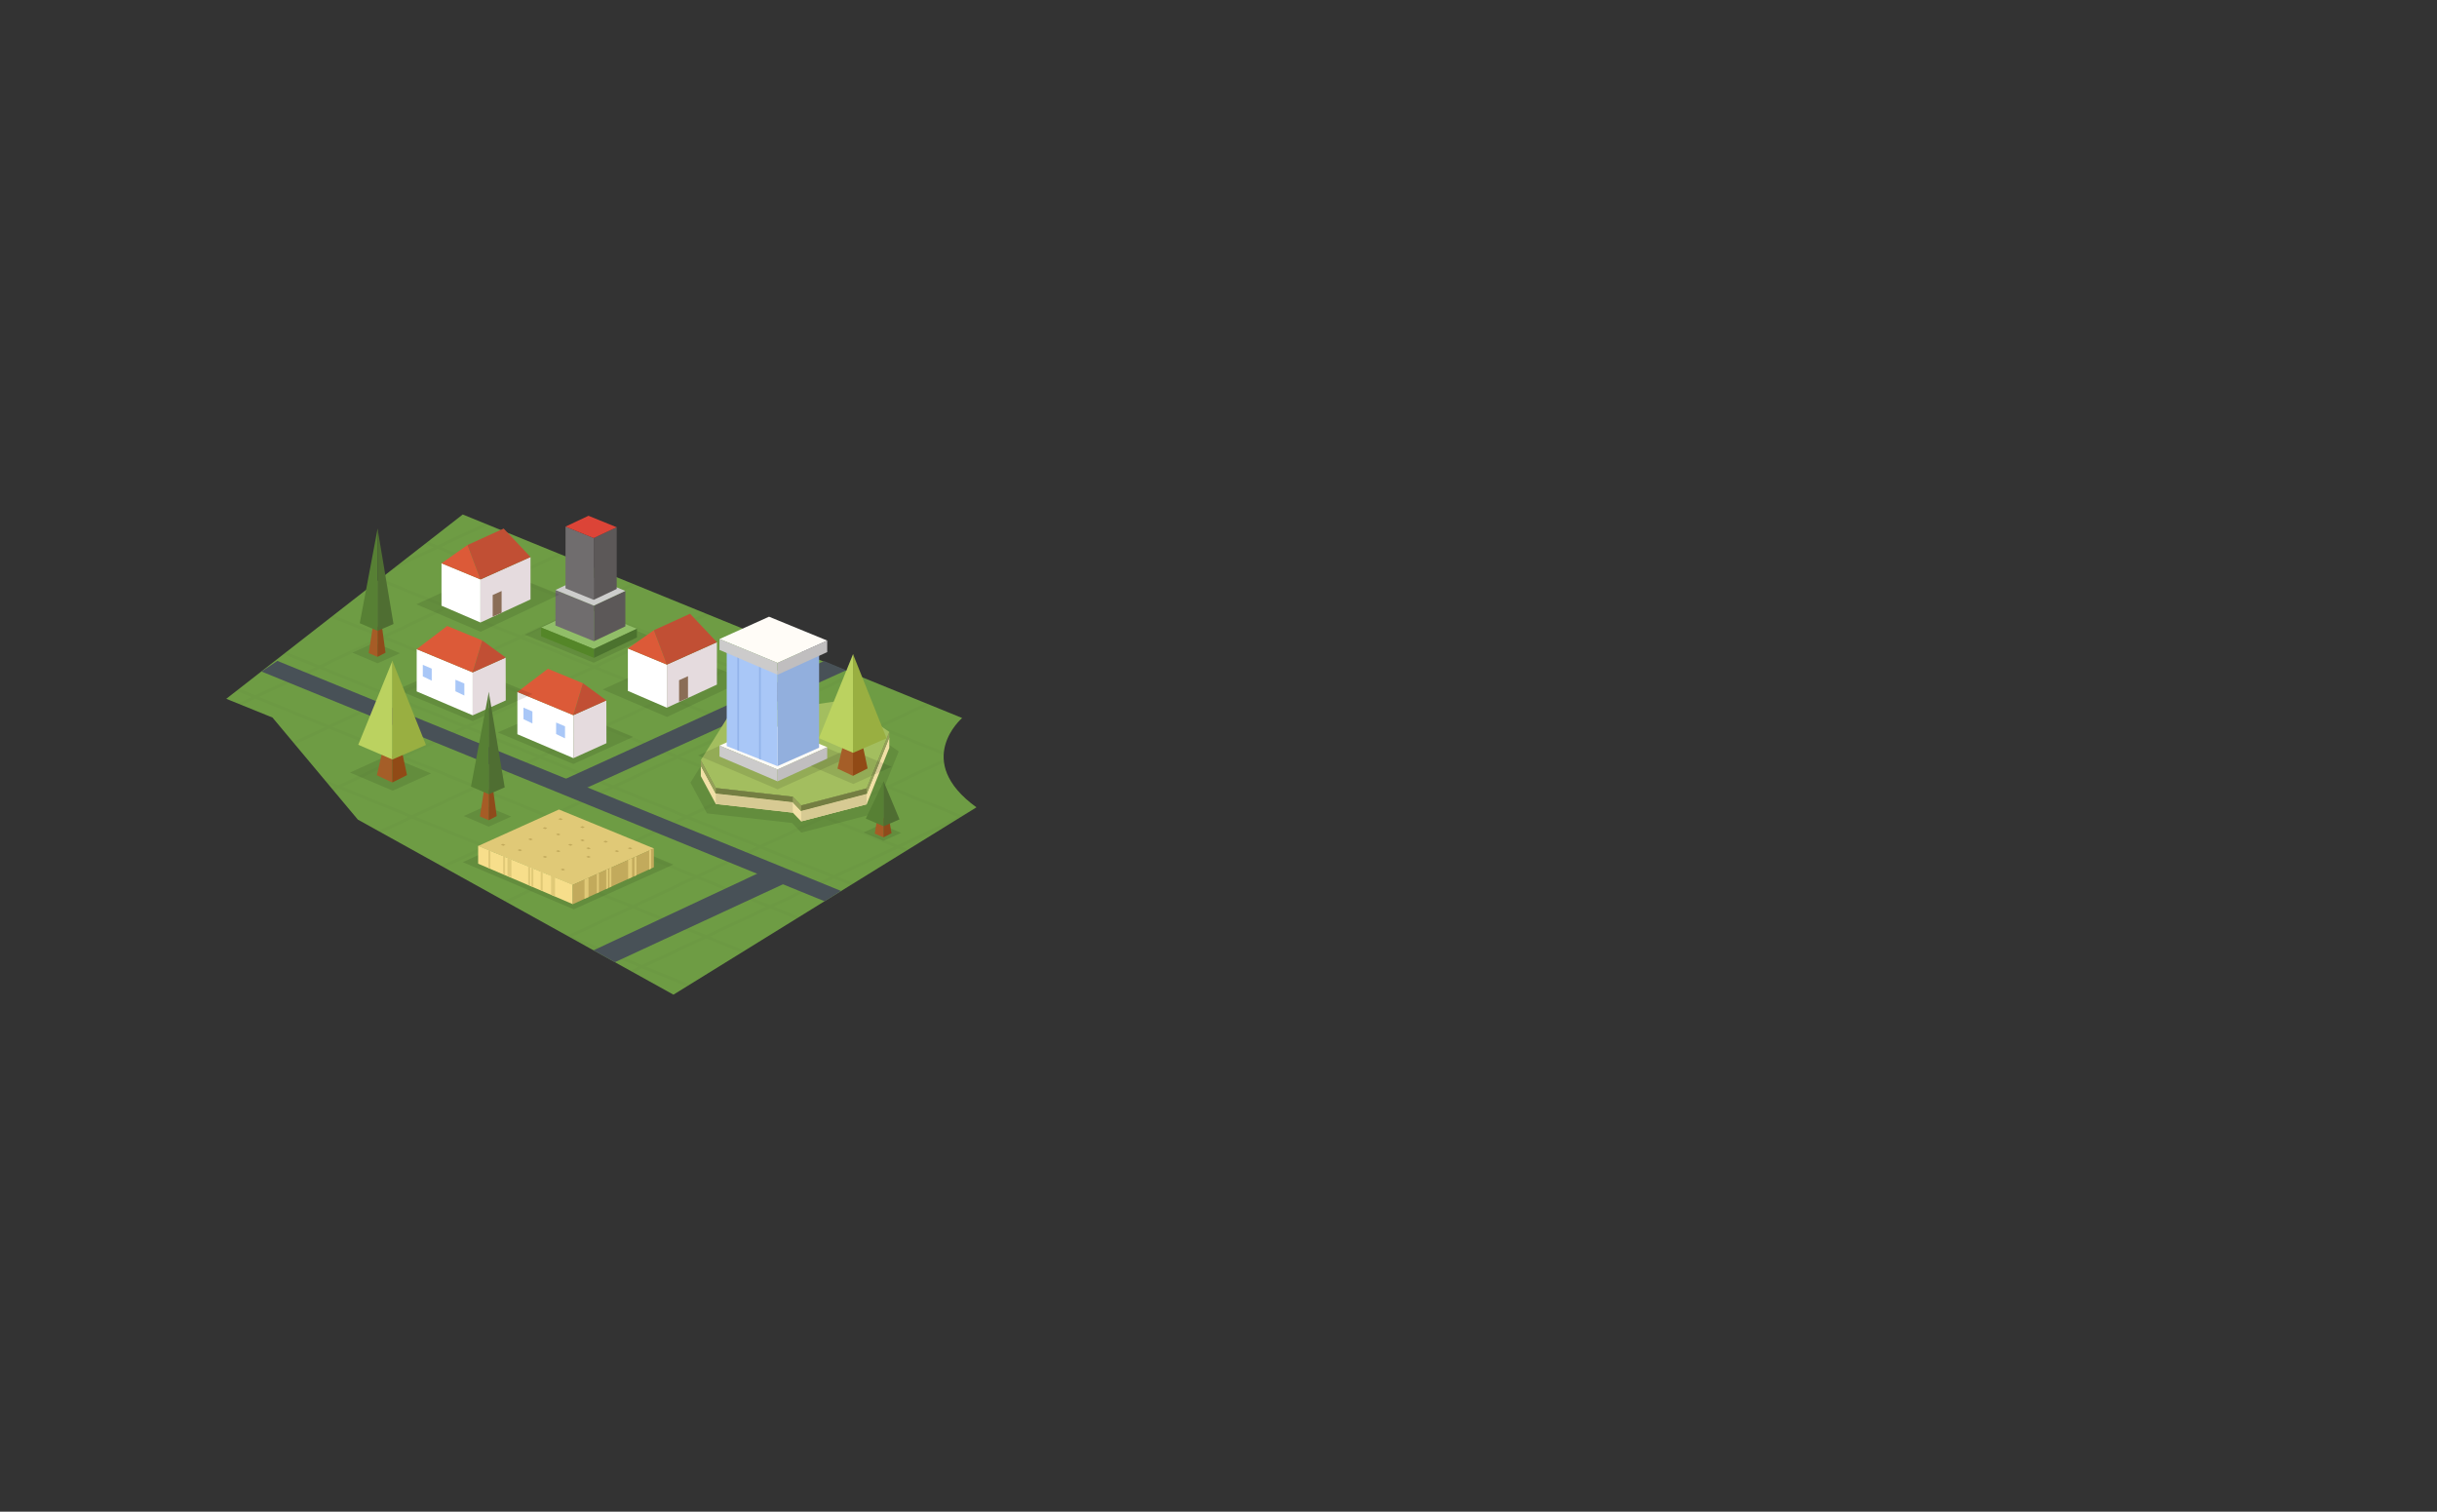 <svg xmlns="http://www.w3.org/2000/svg" xmlns:xlink="http://www.w3.org/1999/xlink" width="819" height="508"><rect width="100%" height="100%" fill="#333333" stroke="none"/><path fill="#6E9C44" d="M328.151 271.303c-21.599-15.635-4.809-30.019-4.809-30.019l-167.831-68.39-79.473 61.941 15.538 6.297 28.674 34.289 106.073 58.836"/><defs><path id="a" d="M328.151 271.303c-21.599-15.635-4.809-30.019-4.809-30.019l-167.831-68.39-79.473 61.941 15.538 6.297 28.674 34.289 106.073 58.836"/></defs><clipPath id="b"><use xlink:href="#a" overflow="visible"/></clipPath><g opacity=".02" clip-path="url(#b)"><defs><polygon id="c" opacity=".02" points="76.235,426.574 -27,259.279 256.976,67.296 300.363,74.311 530.492,57 785.75,184.102 829,259.242 577.897,402.119 559.696,402.119 375.696,475.613 301.696,493.844"/></defs><clipPath id="d"><use xlink:href="#c" overflow="visible"/></clipPath><g clip-path="url(#d)" stroke="#000" stroke-linejoin="bevel" stroke-miterlimit="10" fill="none"><line x1="-895.405" y1="22.525" x2="263.897" y2="495"/><line x1="-849.227" y1="22.525" x2="310.075" y2="495"/><line x1="-803.048" y1="22.525" x2="356.253" y2="495"/><line x1="-756.87" y1="22.525" x2="402.432" y2="495"/><line x1="-710.692" y1="22.525" x2="448.609" y2="495"/><line x1="-664.514" y1="22.525" x2="494.787" y2="495"/><line x1="-618.335" y1="22.525" x2="540.965" y2="495"/><line x1="-572.157" y1="22.525" x2="587.143" y2="495"/><line x1="-525.979" y1="22.525" x2="633.32" y2="495"/><line x1="-479.801" y1="22.525" x2="679.498" y2="495"/><line x1="-433.623" y1="22.525" x2="725.676" y2="495"/><line x1="-387.444" y1="22.525" x2="771.854" y2="495"/><line x1="-341.266" y1="22.525" x2="818.031" y2="495"/><line x1="-295.088" y1="22.525" x2="864.209" y2="495"/><line x1="-248.91" y1="22.525" x2="910.387" y2="495"/><line x1="-202.731" y1="22.525" x2="956.564" y2="495"/><line x1="-156.553" y1="22.525" x2="1002.742" y2="495"/><line x1="-110.375" y1="22.525" x2="1048.92" y2="495"/><line x1="-64.197" y1="22.525" x2="1095.098" y2="495"/><line x1="-18.019" y1="22.525" x2="1141.275" y2="495"/><line x1="28.16" y1="22.525" x2="1187.453" y2="495"/><line x1="74.338" y1="22.525" x2="1233.631" y2="495"/><line x1="120.516" y1="22.525" x2="1279.809" y2="495"/><line x1="166.694" y1="22.525" x2="1325.986" y2="495"/><line x1="212.873" y1="22.525" x2="1372.164" y2="495"/><line x1="259.051" y1="22.525" x2="1418.342" y2="495"/><line x1="305.229" y1="22.525" x2="1464.52" y2="495"/><line x1="351.407" y1="22.525" x2="1510.697" y2="495"/><line x1="397.585" y1="22.525" x2="1556.875" y2="495"/><line x1="443.764" y1="22.525" x2="1603.053" y2="495"/><line x1="351.407" y1="23.005" x2="-655.94" y2="495.479"/><line x1="397.585" y1="23.005" x2="-609.762" y2="495.479"/><line x1="443.764" y1="23.005" x2="-563.584" y2="495.479"/><line x1="489.941" y1="23.005" x2="-517.406" y2="495.479"/><line x1="536.119" y1="23.005" x2="-471.228" y2="495.479"/><line x1="582.297" y1="23.005" x2="-425.049" y2="495.479"/><line x1="628.475" y1="23.005" x2="-378.871" y2="495.479"/><line x1="674.652" y1="23.005" x2="-332.693" y2="495.479"/><line x1="720.83" y1="23.005" x2="-286.515" y2="495.479"/><line x1="767.008" y1="23.005" x2="-240.336" y2="495.479"/><line x1="813.186" y1="23.005" x2="-194.158" y2="495.479"/><line x1="859.363" y1="23.005" x2="-147.98" y2="495.479"/><line x1="905.541" y1="23.005" x2="-101.802" y2="495.479"/><line x1="951.719" y1="23.005" x2="-55.624" y2="495.479"/><line x1="997.896" y1="23.005" x2="-9.445" y2="495.479"/><line x1="1044.074" y1="23.005" x2="36.733" y2="495.479"/><line x1="1090.252" y1="23.005" x2="82.911" y2="495.479"/><line x1="1136.43" y1="23.005" x2="129.089" y2="495.479"/><line x1="1182.607" y1="23.005" x2="175.268" y2="495.479"/><line x1="1228.785" y1="23.005" x2="221.446" y2="495.479"/><line x1="1274.963" y1="23.005" x2="267.624" y2="495.479"/><line x1="1321.141" y1="23.005" x2="313.802" y2="495.479"/><line x1="1367.318" y1="23.005" x2="359.98" y2="495.479"/></g></g><polygon opacity=".1" points="199.531,222.706 218.536,213.817 195.272,204.356 176.344,213.263"/><polygon fill="#91BE68" points="199.55,218.089 214.05,211.308 196.3,204.089 181.858,210.884"/><polygon fill="#548628" points="181.858,212.511 181.858,213.843 199.609,221.075 199.608,218.103 181.858,210.884"/><path fill="#A4B5B7" d="M181.858 211.884"/><polygon fill="#4B722E" points="199.609,221.075 214.051,214.226 214.051,211.267 199.609,218.062"/><polygon fill="#706D6E" points="186.662,210.206 199.609,215.481 199.608,203.509 186.674,198.249"/><path fill="#A4B5B7" d="M181.858 206.29"/><polygon fill="#5C5858" points="199.609,215.481 210.166,210.481 210.166,198.565 199.609,203.468"/><polygon fill="#CDCDCC" points="199.579,203.517 210.166,198.565 197.205,193.296 186.662,198.257"/><polygon fill="#706D6E" points="190.048,197.712 199.529,201.575 199.529,180.808 190.057,176.956"/><path fill="#A4B5B7" d="M186.53 194.845"/><polygon fill="#5C5858" points="199.529,201.575 207.26,197.915 207.26,177.188 199.529,180.778"/><polygon fill="#DC4437" points="199.508,180.815 207.26,177.188 197.769,173.329 190.048,176.962"/><polyline fill="#485157" points="184.065,264.474 276.959,222.144 284.384,225.241 192.472,266.87"/><polyline fill="#485157" points="282.646,299.4 93.208,222.09 87.904,225.67 277.125,302.875"/><polygon opacity=".1" points="167.293,246.125 192.689,256.735 212.803,247.619 187.678,237.187"/><polygon fill="#fff" points="173.875,246.736 173.875,232.539 192.707,240.327 192.707,254.776"/><polygon fill="#E5DBDE" points="203.775,235.369 192.691,240.327 192.707,254.776 203.807,249.755"/><polygon fill="#DC5A38" points="173.875,232.533 184.125,224.742 195.916,229.61 192.676,240.336"/><polygon fill="#C14F34" points="203.791,235.369 195.916,229.61 192.707,240.327"/><polygon fill="#A9C7F7" points="186.887,246.681 189.887,248.118 189.887,244.077 186.887,242.806"/><polygon fill="#A9C7F7" points="175.928,241.681 178.928,243.118 178.928,239.077 175.928,237.806"/><polygon opacity=".1" points="188.08,199.772 161.514,212.299 139.918,203.066 166.248,191.067"/><polygon fill="#fff" points="148.373,203.544 148.373,189.273 161.477,194.706 161.477,209.193"/><polygon fill="#E5DBDE" points="178.291,187.194 161.477,194.716 161.477,209.193 178.291,201.435"/><polygon fill="#DC5A38" points="148.373,189.294 157.123,183.15 161.479,194.71"/><polygon fill="#8A6D56" points="168.576,205.918 165.576,207.213 165.576,199.959 168.576,198.604"/><polyline fill="#C14F34" points="161.479,194.71 178.291,187.189 169.271,177.62 157.123,183.15 161.479,194.71"/><polygon opacity=".1" points="133.456,231.739 158.853,242.35 178.966,233.233 153.841,222.801"/><polygon fill="#fff" points="140.038,232.351 140.038,218.153 158.87,225.942 158.87,240.391"/><polygon fill="#E5DBDE" points="169.938,220.984 158.854,225.942 158.87,240.391 169.97,235.37"/><polygon fill="#DC5A38" points="140.038,218.147 150.288,210.356 162.079,215.225 158.839,225.951"/><polygon fill="#C14F34" points="169.954,220.984 162.079,215.225 158.87,225.942"/><polygon fill="#A9C7F7" points="153.05,232.296 156.05,233.732 156.05,229.691 153.05,228.421"/><polygon fill="#A9C7F7" points="142.091,227.296 145.091,228.732 145.091,224.691 142.091,223.421"/><polygon opacity=".1" points="250.716,228.402 224.15,240.928 202.554,231.696 228.884,219.697"/><polygon fill="#fff" points="211.009,232.173 211.009,217.903 224.113,223.335 224.113,237.823"/><polygon fill="#E5DBDE" points="240.927,215.824 224.113,223.345 224.113,237.823 240.927,230.064"/><polygon fill="#DC5A38" points="211.009,217.923 219.759,211.78 224.115,223.339"/><polygon fill="#8A6D56" points="231.212,234.547 228.212,235.842 228.212,228.588 231.212,227.234"/><polyline fill="#C14F34" points="224.115,223.339 240.927,215.819 231.908,206.25 219.759,211.78 224.115,223.339"/><polygon opacity=".1" points="269.293,279.805 266.188,276.57 237.602,273.336 232.039,262.987 241.999,247.077 285.074,240.739 302.021,252.51 293.612,273.467"/><polygon fill="#A3BE5F" points="269.243,270.668 266.434,267.74 240.556,264.812 235.521,255.447 244.537,241.044 283.529,235.306 298.866,245.962 291.256,264.93"/><polygon fill="#F1E0A6" points="298.866,251.318 291.256,270.287 269.243,276.025 266.434,273.098 240.556,270.17 235.521,260.803 235.521,257.319 240.556,266.688 266.434,269.613 269.243,272.541 291.256,266.804 298.866,247.834"/><polygon fill="#969F5A" points="235.521,257.319 240.556,266.688 266.434,269.613 269.243,272.541 291.256,266.804 298.866,247.834 298.866,245.962 291.256,264.93 269.243,270.668 266.434,267.74 240.556,264.812 235.521,255.447"/><polygon fill="#747E42" points="240.556,266.688 240.556,264.812 266.434,267.74 266.434,269.613"/><polygon fill="#747E42" points="269.243,270.668 269.243,272.541 291.256,266.804 291.256,264.93"/><polygon fill="#D7CA93" points="240.556,266.688 240.556,270.17 266.434,273.098 266.434,269.613"/><polygon fill="#D7CA93" points="269.243,276.025 269.243,272.541 291.256,266.804 291.256,270.287"/><polygon opacity=".1" points="234.591,253.877 261.32,265.242 285.314,254.448 258.23,243.198"/><polygon fill="#FFFCF7" points="241.814,250.567 261.296,258.604 278.017,251.088 258.445,243.061"/><polygon fill="#CCCBCB" points="261.296,262.562 241.796,254.228 241.796,250.54 261.296,258.562"/><polygon fill="#C0BEBF" points="278.001,251.061 261.281,258.576 261.281,262.576 278.001,254.956"/><polygon fill="#92AFDD" points="275.272,217.469 261.281,225.762 261.281,257.465 275.272,251.256"/><polygon fill="#A9C7F7" points="261.281,257.465 244.23,250.736 244.23,216.253 261.328,225.393"/><polygon fill="#93B4EA" points="247.792,252.061 247.792,219.695 248.382,220.241 248.382,252.34"/><polygon fill="#93B4EA" points="255.099,255.02 255.099,223.045 255.689,223.591 255.689,255.298"/><polygon fill="#FFFCF7" points="241.814,214.748 261.296,222.784 278.017,215.269 258.445,207.242"/><polygon fill="#CCCBCB" points="261.296,226.742 241.796,218.408 241.796,214.721 261.296,222.742"/><polygon fill="#C0BEBF" points="278.001,215.241 261.281,222.757 261.281,226.757 278.001,219.137"/><polygon opacity=".1" points="155.529,289.723 192.823,305.578 226.302,290.518 188.512,274.82"/><polygon fill="#E0C977" points="160.717,284.277 192.5,297.387 219.775,285.127 187.847,272.033"/><polygon fill="#C2AA5C" points="168.308,283.887 169.146,284.232 169.866,283.91 169.022,283.564"/><polygon fill="#F7DE8B" points="192.5,303.842 160.69,290.248 160.69,284.232 192.5,297.317"/><polygon fill="#C2AA5C" points="219.749,285.082 192.472,297.342 192.472,303.867 219.749,291.436"/><g fill="#E0C977"><polygon points="196.439,302.056 197.774,301.446 197.774,294.953 196.439,295.55"/><polygon points="211.089,295.379 212.425,294.77 212.425,288.358 211.089,288.955"/><polygon points="200.59,300.203 201.258,299.862 201.258,293.398 200.59,293.697"/><polygon points="203.727,298.781 204.394,298.441 204.394,291.977 203.727,292.275"/><polygon points="204.793,298.268 205.459,297.928 205.459,291.463 204.793,291.762"/><polygon points="218.167,292.214 218.834,291.873 218.834,285.512 218.167,285.811"/><polygon points="213.214,294.474 213.882,294.134 213.882,287.771 213.214,288.07"/></g><g fill="#E0C977"><polygon points="186.529,301.252 185.194,300.644 185.194,294.15 186.529,294.747"/><polygon points="171.878,294.881 170.542,294.271 170.542,288.358 171.878,288.955"/><polygon points="182.378,299.4 181.711,299.06 181.711,292.885 182.378,293.184"/><polygon points="179.243,298.148 178.574,297.809 178.574,291.619 179.243,291.918"/><polygon points="178.176,297.635 177.508,297.295 177.508,291.174 178.176,291.473"/><polygon points="164.802,291.977 164.134,291.637 164.134,285.697 164.802,285.996"/><polygon points="169.754,294.012 169.086,293.672 169.086,287.623 169.754,287.922"/></g><polygon fill="#C2AA5C" points="173.924,285.687 174.763,286.032 175.482,285.709 174.64,285.363"/><polygon fill="#C2AA5C" points="177.508,282.036 178.347,282.382 179.065,282.059 178.224,281.713"/><polygon fill="#C2AA5C" points="187.606,275.254 188.444,275.6 189.164,275.275 188.321,274.93"/><polygon fill="#C2AA5C" points="202.759,282.828 203.597,283.174 204.317,282.85 203.475,282.504"/><polygon fill="#C2AA5C" points="196.998,285.037 197.819,285.419 198.553,285.127 197.726,284.745"/><polygon fill="#C2AA5C" points="194.977,282.371 195.817,282.717 196.535,282.393 195.693,282.047"/><polygon fill="#C2AA5C" points="186.828,280.396 187.666,280.742 188.385,280.418 187.543,280.072"/><polygon fill="#C2AA5C" points="186.828,286.021 187.666,286.367 188.385,286.043 187.543,285.697"/><polygon fill="#C2AA5C" points="196.997,287.939 197.833,288.284 198.554,287.961 197.711,287.615"/><polygon fill="#C2AA5C" points="188.385,292.203 189.223,292.548 189.943,292.225 189.101,291.879"/><polygon fill="#C2AA5C" points="190.915,283.887 191.752,284.232 192.472,283.91 191.63,283.564"/><polygon fill="#C2AA5C" points="210.979,285.07 211.818,285.416 212.536,285.093 211.695,284.748"/><polygon fill="#C2AA5C" points="206.539,286.021 207.375,286.367 208.096,286.043 207.252,285.697"/><polygon fill="#C2AA5C" points="194.977,277.947 195.817,278.293 196.535,277.97 195.693,277.625"/><polygon fill="#C2AA5C" points="182.378,278.282 183.216,278.627 183.936,278.305 183.093,277.959"/><polygon fill="#C2AA5C" points="182.378,287.939 183.216,288.284 183.936,287.961 183.093,287.615"/><polygon opacity=".1" points="117.625,259.611 131.968,265.707 144.844,259.916 130.311,253.878"/><polygon fill="#A55E28" points="126.649,260.533 131.836,262.961 131.836,253.578 128.712,251.658"/><polygon fill="#914A16" points="131.836,262.961 136.774,260.471 135.149,252.783 131.836,254.097"/><polygon fill="#BBD260" points="131.896,255.23 120.399,250.283 131.896,222.031"/><polygon fill="#99AF41" points="131.855,255.23 143.149,250.345 131.855,222.031"/><polygon opacity=".1" points="155.852,274.224 164.258,277.798 171.805,274.403 163.288,270.864"/><polygon fill="#A65C26" points="161.285,274.37 164.226,275.638 164.226,264.815 162.755,264.913"/><polygon fill="#8F4A1B" points="164.226,275.638 166.931,274.228 165.579,264.288 164.226,265.654"/><polygon fill="#578034" points="164.287,266.907 158.282,264.316 164.287,232.486"/><polygon fill="#4F6E32" points="164.247,266.907 169.616,264.591 164.247,232.486"/><polygon opacity=".1" points="118.479,219.328 126.886,222.902 134.433,219.508 125.915,215.969"/><polygon fill="#A65C26" points="123.912,219.475 126.854,220.742 126.854,209.92 125.383,210.018"/><polygon fill="#8F4A1B" points="126.854,220.742 129.559,219.332 128.206,209.393 126.854,210.759"/><polygon fill="#578034" points="126.914,212.012 120.909,209.421 126.914,177.591"/><polygon fill="#4F6E32" points="126.874,212.012 132.243,209.695 126.874,177.591"/><polygon opacity=".1" points="272.43,257.373 286.773,263.469 299.649,257.678 285.116,251.64"/><polygon fill="#A55E28" points="281.455,258.295 286.641,260.723 286.641,251.339 283.517,249.419"/><polygon fill="#914A16" points="286.641,260.723 291.58,258.232 289.955,250.544 286.641,251.859"/><polygon fill="#BBD260" points="286.702,252.993 275.205,248.044 286.702,219.792"/><polygon fill="#99AF41" points="286.661,252.993 297.955,248.107 286.661,219.792"/><polygon opacity=".1" points="290.215,279.734 296.875,282.566 302.853,279.877 296.105,277.072"/><polygon fill="#A65C26" points="293.967,280.137 296.909,281.404 296.909,274.561 294.905,274.561"/><polygon fill="#8F4A1B" points="296.909,281.404 299.614,279.996 298.78,275.143 296.909,274.977"/><polygon fill="#578034" points="296.969,277.676 290.965,275.084 296.969,262.518"/><polygon fill="#4F6E32" points="296.929,277.676 302.298,275.357 296.929,262.518"/><polyline fill="#485157" points="199.454,319.354 259.769,291.123 265.333,296.143 206.644,323.342"/></svg>